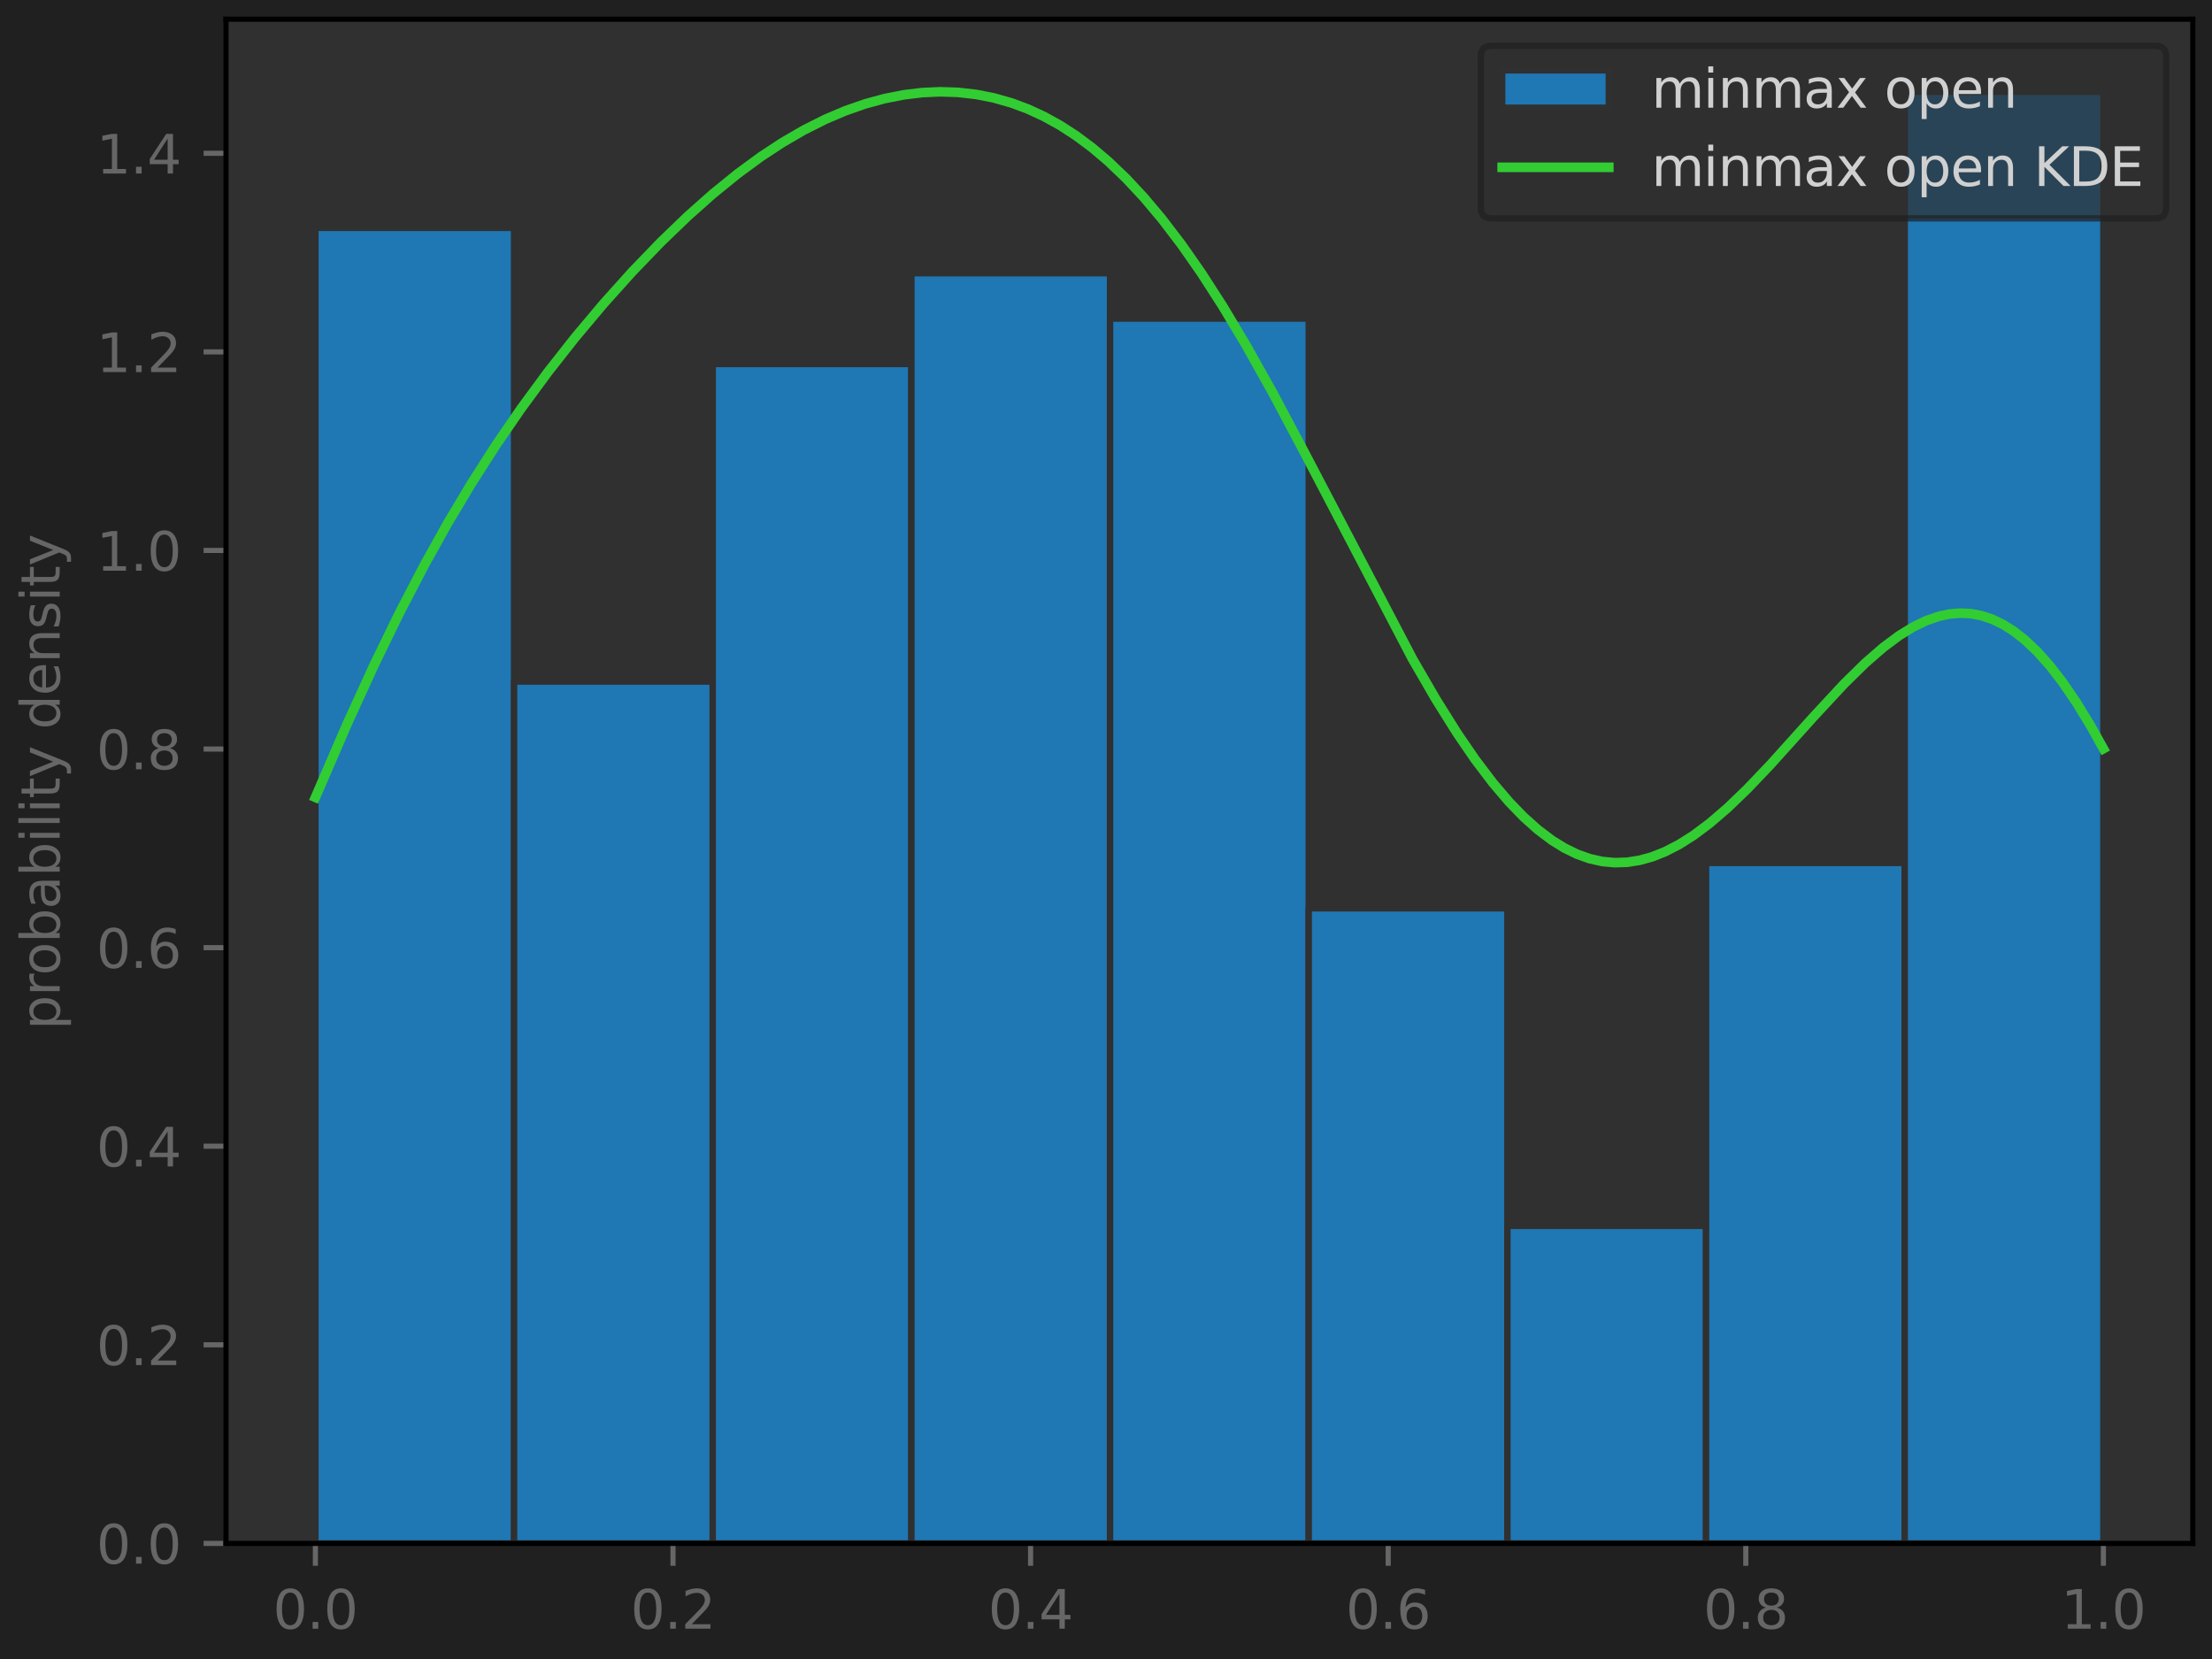 <?xml version="1.0" encoding="utf-8" standalone="no"?>
<!DOCTYPE svg PUBLIC "-//W3C//DTD SVG 1.1//EN"
  "http://www.w3.org/Graphics/SVG/1.1/DTD/svg11.dtd">
<svg xmlns:xlink="http://www.w3.org/1999/xlink" width="345.6pt" height="259.2pt" viewBox="0 0 345.6 259.2" xmlns="http://www.w3.org/2000/svg" version="1.1">
 <defs>
  <style type="text/css">*{stroke-linejoin: round; stroke-linecap: butt}</style>
 </defs>
 <g id="figure_1">
  <g id="patch_1">
   <path d="M 0 259.2 
L 345.6 259.2 
L 345.6 0 
L 0 0 
z
" style="fill: #202020"/>
  </g>
  <g id="axes_1">
   <g id="patch_2">
    <path d="M 35.309 241.138 
L 342.6 241.138 
L 342.6 3 
L 35.309 3 
z
" style="fill: #303030"/>
   </g>
   <g id="patch_3">
    <path d="M 49.277 241.138 
L 80.317 241.138 
L 80.317 35.602 
L 49.277 35.602 
z
" clip-path="url(#p929f3bccd8)" style="fill: #1f77b4; stroke: #303030; stroke-linejoin: miter"/>
   </g>
   <g id="patch_4">
    <path d="M 80.317 241.138 
L 111.356 241.138 
L 111.356 106.477 
L 80.317 106.477 
z
" clip-path="url(#p929f3bccd8)" style="fill: #1f77b4; stroke: #303030; stroke-linejoin: miter"/>
   </g>
   <g id="patch_5">
    <path d="M 111.356 241.138 
L 142.395 241.138 
L 142.395 56.865 
L 111.356 56.865 
z
" clip-path="url(#p929f3bccd8)" style="fill: #1f77b4; stroke: #303030; stroke-linejoin: miter"/>
   </g>
   <g id="patch_6">
    <path d="M 142.395 241.138 
L 173.435 241.138 
L 173.435 42.69 
L 142.395 42.69 
z
" clip-path="url(#p929f3bccd8)" style="fill: #1f77b4; stroke: #303030; stroke-linejoin: miter"/>
   </g>
   <g id="patch_7">
    <path d="M 173.435 241.138 
L 204.474 241.138 
L 204.474 49.777 
L 173.435 49.777 
z
" clip-path="url(#p929f3bccd8)" style="fill: #1f77b4; stroke: #303030; stroke-linejoin: miter"/>
   </g>
   <g id="patch_8">
    <path d="M 204.474 241.138 
L 235.514 241.138 
L 235.514 141.914 
L 204.474 141.914 
z
" clip-path="url(#p929f3bccd8)" style="fill: #1f77b4; stroke: #303030; stroke-linejoin: miter"/>
   </g>
   <g id="patch_9">
    <path d="M 235.514 241.138 
L 266.553 241.138 
L 266.553 191.526 
L 235.514 191.526 
z
" clip-path="url(#p929f3bccd8)" style="fill: #1f77b4; stroke: #303030; stroke-linejoin: miter"/>
   </g>
   <g id="patch_10">
    <path d="M 266.553 241.138 
L 297.593 241.138 
L 297.593 134.826 
L 266.553 134.826 
z
" clip-path="url(#p929f3bccd8)" style="fill: #1f77b4; stroke: #303030; stroke-linejoin: miter"/>
   </g>
   <g id="patch_11">
    <path d="M 297.593 241.138 
L 328.632 241.138 
L 328.632 14.34 
L 297.593 14.34 
z
" clip-path="url(#p929f3bccd8)" style="fill: #1f77b4; stroke: #303030; stroke-linejoin: miter"/>
   </g>
   <g id="matplotlib.axis_1">
    <g id="xtick_1">
     <g id="line2d_1">
      <defs>
       <path id="m3e4a8c4612" d="M 0 0 
L 0 3.5 
" style="stroke: #666666; stroke-width: 0.8"/>
      </defs>
      <g>
       <use xlink:href="#m3e4a8c4612" x="49.277" y="241.138" style="fill: #666666; stroke: #666666; stroke-width: 0.8"/>
      </g>
     </g>
     <g id="text_1">
      <!-- 0.0 -->
      <g style="fill: #666666" transform="translate(42.654 254.467) scale(0.083 -0.083)">
       <defs>
        <path id="DejaVuSans-30" d="M 2034 4250 
Q 1547 4250 1301 3770 
Q 1056 3291 1056 2328 
Q 1056 1369 1301 889 
Q 1547 409 2034 409 
Q 2525 409 2770 889 
Q 3016 1369 3016 2328 
Q 3016 3291 2770 3770 
Q 2525 4250 2034 4250 
z
M 2034 4750 
Q 2819 4750 3233 4129 
Q 3647 3509 3647 2328 
Q 3647 1150 3233 529 
Q 2819 -91 2034 -91 
Q 1250 -91 836 529 
Q 422 1150 422 2328 
Q 422 3509 836 4129 
Q 1250 4750 2034 4750 
z
" transform="scale(0.016)"/>
        <path id="DejaVuSans-2e" d="M 684 794 
L 1344 794 
L 1344 0 
L 684 0 
L 684 794 
z
" transform="scale(0.016)"/>
       </defs>
       <use xlink:href="#DejaVuSans-30"/>
       <use xlink:href="#DejaVuSans-2e" x="63.623"/>
       <use xlink:href="#DejaVuSans-30" x="95.41"/>
      </g>
     </g>
    </g>
    <g id="xtick_2">
     <g id="line2d_2">
      <g>
       <use xlink:href="#m3e4a8c4612" x="105.148" y="241.138" style="fill: #666666; stroke: #666666; stroke-width: 0.8"/>
      </g>
     </g>
     <g id="text_2">
      <!-- 0.2 -->
      <g style="fill: #666666" transform="translate(98.524 254.467) scale(0.083 -0.083)">
       <defs>
        <path id="DejaVuSans-32" d="M 1228 531 
L 3431 531 
L 3431 0 
L 469 0 
L 469 531 
Q 828 903 1448 1529 
Q 2069 2156 2228 2338 
Q 2531 2678 2651 2914 
Q 2772 3150 2772 3378 
Q 2772 3750 2511 3984 
Q 2250 4219 1831 4219 
Q 1534 4219 1204 4116 
Q 875 4013 500 3803 
L 500 4441 
Q 881 4594 1212 4672 
Q 1544 4750 1819 4750 
Q 2544 4750 2975 4387 
Q 3406 4025 3406 3419 
Q 3406 3131 3298 2873 
Q 3191 2616 2906 2266 
Q 2828 2175 2409 1742 
Q 1991 1309 1228 531 
z
" transform="scale(0.016)"/>
       </defs>
       <use xlink:href="#DejaVuSans-30"/>
       <use xlink:href="#DejaVuSans-2e" x="63.623"/>
       <use xlink:href="#DejaVuSans-32" x="95.41"/>
      </g>
     </g>
    </g>
    <g id="xtick_3">
     <g id="line2d_3">
      <g>
       <use xlink:href="#m3e4a8c4612" x="161.019" y="241.138" style="fill: #666666; stroke: #666666; stroke-width: 0.8"/>
      </g>
     </g>
     <g id="text_3">
      <!-- 0.4 -->
      <g style="fill: #666666" transform="translate(154.395 254.467) scale(0.083 -0.083)">
       <defs>
        <path id="DejaVuSans-34" d="M 2419 4116 
L 825 1625 
L 2419 1625 
L 2419 4116 
z
M 2253 4666 
L 3047 4666 
L 3047 1625 
L 3713 1625 
L 3713 1100 
L 3047 1100 
L 3047 0 
L 2419 0 
L 2419 1100 
L 313 1100 
L 313 1709 
L 2253 4666 
z
" transform="scale(0.016)"/>
       </defs>
       <use xlink:href="#DejaVuSans-30"/>
       <use xlink:href="#DejaVuSans-2e" x="63.623"/>
       <use xlink:href="#DejaVuSans-34" x="95.41"/>
      </g>
     </g>
    </g>
    <g id="xtick_4">
     <g id="line2d_4">
      <g>
       <use xlink:href="#m3e4a8c4612" x="216.89" y="241.138" style="fill: #666666; stroke: #666666; stroke-width: 0.8"/>
      </g>
     </g>
     <g id="text_4">
      <!-- 0.6 -->
      <g style="fill: #666666" transform="translate(210.266 254.467) scale(0.083 -0.083)">
       <defs>
        <path id="DejaVuSans-36" d="M 2113 2584 
Q 1688 2584 1439 2293 
Q 1191 2003 1191 1497 
Q 1191 994 1439 701 
Q 1688 409 2113 409 
Q 2538 409 2786 701 
Q 3034 994 3034 1497 
Q 3034 2003 2786 2293 
Q 2538 2584 2113 2584 
z
M 3366 4563 
L 3366 3988 
Q 3128 4100 2886 4159 
Q 2644 4219 2406 4219 
Q 1781 4219 1451 3797 
Q 1122 3375 1075 2522 
Q 1259 2794 1537 2939 
Q 1816 3084 2150 3084 
Q 2853 3084 3261 2657 
Q 3669 2231 3669 1497 
Q 3669 778 3244 343 
Q 2819 -91 2113 -91 
Q 1303 -91 875 529 
Q 447 1150 447 2328 
Q 447 3434 972 4092 
Q 1497 4750 2381 4750 
Q 2619 4750 2861 4703 
Q 3103 4656 3366 4563 
z
" transform="scale(0.016)"/>
       </defs>
       <use xlink:href="#DejaVuSans-30"/>
       <use xlink:href="#DejaVuSans-2e" x="63.623"/>
       <use xlink:href="#DejaVuSans-36" x="95.41"/>
      </g>
     </g>
    </g>
    <g id="xtick_5">
     <g id="line2d_5">
      <g>
       <use xlink:href="#m3e4a8c4612" x="272.761" y="241.138" style="fill: #666666; stroke: #666666; stroke-width: 0.8"/>
      </g>
     </g>
     <g id="text_5">
      <!-- 0.8 -->
      <g style="fill: #666666" transform="translate(266.137 254.467) scale(0.083 -0.083)">
       <defs>
        <path id="DejaVuSans-38" d="M 2034 2216 
Q 1584 2216 1326 1975 
Q 1069 1734 1069 1313 
Q 1069 891 1326 650 
Q 1584 409 2034 409 
Q 2484 409 2743 651 
Q 3003 894 3003 1313 
Q 3003 1734 2745 1975 
Q 2488 2216 2034 2216 
z
M 1403 2484 
Q 997 2584 770 2862 
Q 544 3141 544 3541 
Q 544 4100 942 4425 
Q 1341 4750 2034 4750 
Q 2731 4750 3128 4425 
Q 3525 4100 3525 3541 
Q 3525 3141 3298 2862 
Q 3072 2584 2669 2484 
Q 3125 2378 3379 2068 
Q 3634 1759 3634 1313 
Q 3634 634 3220 271 
Q 2806 -91 2034 -91 
Q 1263 -91 848 271 
Q 434 634 434 1313 
Q 434 1759 690 2068 
Q 947 2378 1403 2484 
z
M 1172 3481 
Q 1172 3119 1398 2916 
Q 1625 2713 2034 2713 
Q 2441 2713 2670 2916 
Q 2900 3119 2900 3481 
Q 2900 3844 2670 4047 
Q 2441 4250 2034 4250 
Q 1625 4250 1398 4047 
Q 1172 3844 1172 3481 
z
" transform="scale(0.016)"/>
       </defs>
       <use xlink:href="#DejaVuSans-30"/>
       <use xlink:href="#DejaVuSans-2e" x="63.623"/>
       <use xlink:href="#DejaVuSans-38" x="95.41"/>
      </g>
     </g>
    </g>
    <g id="xtick_6">
     <g id="line2d_6">
      <g>
       <use xlink:href="#m3e4a8c4612" x="328.632" y="241.138" style="fill: #666666; stroke: #666666; stroke-width: 0.8"/>
      </g>
     </g>
     <g id="text_6">
      <!-- 1.0 -->
      <g style="fill: #666666" transform="translate(322.008 254.467) scale(0.083 -0.083)">
       <defs>
        <path id="DejaVuSans-31" d="M 794 531 
L 1825 531 
L 1825 4091 
L 703 3866 
L 703 4441 
L 1819 4666 
L 2450 4666 
L 2450 531 
L 3481 531 
L 3481 0 
L 794 0 
L 794 531 
z
" transform="scale(0.016)"/>
       </defs>
       <use xlink:href="#DejaVuSans-31"/>
       <use xlink:href="#DejaVuSans-2e" x="63.623"/>
       <use xlink:href="#DejaVuSans-30" x="95.41"/>
      </g>
     </g>
    </g>
   </g>
   <g id="matplotlib.axis_2">
    <g id="ytick_1">
     <g id="line2d_7">
      <defs>
       <path id="m2c82d5176e" d="M 0 0 
L -3.5 0 
" style="stroke: #666666; stroke-width: 0.8"/>
      </defs>
      <g>
       <use xlink:href="#m2c82d5176e" x="35.309" y="241.138" style="fill: #666666; stroke: #666666; stroke-width: 0.8"/>
      </g>
     </g>
     <g id="text_7">
      <!-- 0.0 -->
      <g style="fill: #666666" transform="translate(15.062 244.303) scale(0.083 -0.083)">
       <use xlink:href="#DejaVuSans-30"/>
       <use xlink:href="#DejaVuSans-2e" x="63.623"/>
       <use xlink:href="#DejaVuSans-30" x="95.41"/>
      </g>
     </g>
    </g>
    <g id="ytick_2">
     <g id="line2d_8">
      <g>
       <use xlink:href="#m2c82d5176e" x="35.309" y="210.111" style="fill: #666666; stroke: #666666; stroke-width: 0.8"/>
      </g>
     </g>
     <g id="text_8">
      <!-- 0.2 -->
      <g style="fill: #666666" transform="translate(15.062 213.275) scale(0.083 -0.083)">
       <use xlink:href="#DejaVuSans-30"/>
       <use xlink:href="#DejaVuSans-2e" x="63.623"/>
       <use xlink:href="#DejaVuSans-32" x="95.41"/>
      </g>
     </g>
    </g>
    <g id="ytick_3">
     <g id="line2d_9">
      <g>
       <use xlink:href="#m2c82d5176e" x="35.309" y="179.083" style="fill: #666666; stroke: #666666; stroke-width: 0.8"/>
      </g>
     </g>
     <g id="text_9">
      <!-- 0.4 -->
      <g style="fill: #666666" transform="translate(15.062 182.248) scale(0.083 -0.083)">
       <use xlink:href="#DejaVuSans-30"/>
       <use xlink:href="#DejaVuSans-2e" x="63.623"/>
       <use xlink:href="#DejaVuSans-34" x="95.41"/>
      </g>
     </g>
    </g>
    <g id="ytick_4">
     <g id="line2d_10">
      <g>
       <use xlink:href="#m2c82d5176e" x="35.309" y="148.056" style="fill: #666666; stroke: #666666; stroke-width: 0.8"/>
      </g>
     </g>
     <g id="text_10">
      <!-- 0.6 -->
      <g style="fill: #666666" transform="translate(15.062 151.221) scale(0.083 -0.083)">
       <use xlink:href="#DejaVuSans-30"/>
       <use xlink:href="#DejaVuSans-2e" x="63.623"/>
       <use xlink:href="#DejaVuSans-36" x="95.41"/>
      </g>
     </g>
    </g>
    <g id="ytick_5">
     <g id="line2d_11">
      <g>
       <use xlink:href="#m2c82d5176e" x="35.309" y="117.029" style="fill: #666666; stroke: #666666; stroke-width: 0.8"/>
      </g>
     </g>
     <g id="text_11">
      <!-- 0.8 -->
      <g style="fill: #666666" transform="translate(15.062 120.194) scale(0.083 -0.083)">
       <use xlink:href="#DejaVuSans-30"/>
       <use xlink:href="#DejaVuSans-2e" x="63.623"/>
       <use xlink:href="#DejaVuSans-38" x="95.41"/>
      </g>
     </g>
    </g>
    <g id="ytick_6">
     <g id="line2d_12">
      <g>
       <use xlink:href="#m2c82d5176e" x="35.309" y="86.002" style="fill: #666666; stroke: #666666; stroke-width: 0.8"/>
      </g>
     </g>
     <g id="text_12">
      <!-- 1.0 -->
      <g style="fill: #666666" transform="translate(15.062 89.167) scale(0.083 -0.083)">
       <use xlink:href="#DejaVuSans-31"/>
       <use xlink:href="#DejaVuSans-2e" x="63.623"/>
       <use xlink:href="#DejaVuSans-30" x="95.41"/>
      </g>
     </g>
    </g>
    <g id="ytick_7">
     <g id="line2d_13">
      <g>
       <use xlink:href="#m2c82d5176e" x="35.309" y="54.975" style="fill: #666666; stroke: #666666; stroke-width: 0.8"/>
      </g>
     </g>
     <g id="text_13">
      <!-- 1.2 -->
      <g style="fill: #666666" transform="translate(15.062 58.139) scale(0.083 -0.083)">
       <use xlink:href="#DejaVuSans-31"/>
       <use xlink:href="#DejaVuSans-2e" x="63.623"/>
       <use xlink:href="#DejaVuSans-32" x="95.41"/>
      </g>
     </g>
    </g>
    <g id="ytick_8">
     <g id="line2d_14">
      <g>
       <use xlink:href="#m2c82d5176e" x="35.309" y="23.948" style="fill: #666666; stroke: #666666; stroke-width: 0.8"/>
      </g>
     </g>
     <g id="text_14">
      <!-- 1.4 -->
      <g style="fill: #666666" transform="translate(15.062 27.112) scale(0.083 -0.083)">
       <use xlink:href="#DejaVuSans-31"/>
       <use xlink:href="#DejaVuSans-2e" x="63.623"/>
       <use xlink:href="#DejaVuSans-34" x="95.41"/>
      </g>
     </g>
    </g>
    <g id="text_15">
     <!-- probability density -->
     <g style="fill: #666666" transform="translate(9.33 160.885) rotate(-90) scale(0.083 -0.083)">
      <defs>
       <path id="DejaVuSans-70" d="M 1159 525 
L 1159 -1331 
L 581 -1331 
L 581 3500 
L 1159 3500 
L 1159 2969 
Q 1341 3281 1617 3432 
Q 1894 3584 2278 3584 
Q 2916 3584 3314 3078 
Q 3713 2572 3713 1747 
Q 3713 922 3314 415 
Q 2916 -91 2278 -91 
Q 1894 -91 1617 61 
Q 1341 213 1159 525 
z
M 3116 1747 
Q 3116 2381 2855 2742 
Q 2594 3103 2138 3103 
Q 1681 3103 1420 2742 
Q 1159 2381 1159 1747 
Q 1159 1113 1420 752 
Q 1681 391 2138 391 
Q 2594 391 2855 752 
Q 3116 1113 3116 1747 
z
" transform="scale(0.016)"/>
       <path id="DejaVuSans-72" d="M 2631 2963 
Q 2534 3019 2420 3045 
Q 2306 3072 2169 3072 
Q 1681 3072 1420 2755 
Q 1159 2438 1159 1844 
L 1159 0 
L 581 0 
L 581 3500 
L 1159 3500 
L 1159 2956 
Q 1341 3275 1631 3429 
Q 1922 3584 2338 3584 
Q 2397 3584 2469 3576 
Q 2541 3569 2628 3553 
L 2631 2963 
z
" transform="scale(0.016)"/>
       <path id="DejaVuSans-6f" d="M 1959 3097 
Q 1497 3097 1228 2736 
Q 959 2375 959 1747 
Q 959 1119 1226 758 
Q 1494 397 1959 397 
Q 2419 397 2687 759 
Q 2956 1122 2956 1747 
Q 2956 2369 2687 2733 
Q 2419 3097 1959 3097 
z
M 1959 3584 
Q 2709 3584 3137 3096 
Q 3566 2609 3566 1747 
Q 3566 888 3137 398 
Q 2709 -91 1959 -91 
Q 1206 -91 779 398 
Q 353 888 353 1747 
Q 353 2609 779 3096 
Q 1206 3584 1959 3584 
z
" transform="scale(0.016)"/>
       <path id="DejaVuSans-62" d="M 3116 1747 
Q 3116 2381 2855 2742 
Q 2594 3103 2138 3103 
Q 1681 3103 1420 2742 
Q 1159 2381 1159 1747 
Q 1159 1113 1420 752 
Q 1681 391 2138 391 
Q 2594 391 2855 752 
Q 3116 1113 3116 1747 
z
M 1159 2969 
Q 1341 3281 1617 3432 
Q 1894 3584 2278 3584 
Q 2916 3584 3314 3078 
Q 3713 2572 3713 1747 
Q 3713 922 3314 415 
Q 2916 -91 2278 -91 
Q 1894 -91 1617 61 
Q 1341 213 1159 525 
L 1159 0 
L 581 0 
L 581 4863 
L 1159 4863 
L 1159 2969 
z
" transform="scale(0.016)"/>
       <path id="DejaVuSans-61" d="M 2194 1759 
Q 1497 1759 1228 1600 
Q 959 1441 959 1056 
Q 959 750 1161 570 
Q 1363 391 1709 391 
Q 2188 391 2477 730 
Q 2766 1069 2766 1631 
L 2766 1759 
L 2194 1759 
z
M 3341 1997 
L 3341 0 
L 2766 0 
L 2766 531 
Q 2569 213 2275 61 
Q 1981 -91 1556 -91 
Q 1019 -91 701 211 
Q 384 513 384 1019 
Q 384 1609 779 1909 
Q 1175 2209 1959 2209 
L 2766 2209 
L 2766 2266 
Q 2766 2663 2505 2880 
Q 2244 3097 1772 3097 
Q 1472 3097 1187 3025 
Q 903 2953 641 2809 
L 641 3341 
Q 956 3463 1253 3523 
Q 1550 3584 1831 3584 
Q 2591 3584 2966 3190 
Q 3341 2797 3341 1997 
z
" transform="scale(0.016)"/>
       <path id="DejaVuSans-69" d="M 603 3500 
L 1178 3500 
L 1178 0 
L 603 0 
L 603 3500 
z
M 603 4863 
L 1178 4863 
L 1178 4134 
L 603 4134 
L 603 4863 
z
" transform="scale(0.016)"/>
       <path id="DejaVuSans-6c" d="M 603 4863 
L 1178 4863 
L 1178 0 
L 603 0 
L 603 4863 
z
" transform="scale(0.016)"/>
       <path id="DejaVuSans-74" d="M 1172 4494 
L 1172 3500 
L 2356 3500 
L 2356 3053 
L 1172 3053 
L 1172 1153 
Q 1172 725 1289 603 
Q 1406 481 1766 481 
L 2356 481 
L 2356 0 
L 1766 0 
Q 1100 0 847 248 
Q 594 497 594 1153 
L 594 3053 
L 172 3053 
L 172 3500 
L 594 3500 
L 594 4494 
L 1172 4494 
z
" transform="scale(0.016)"/>
       <path id="DejaVuSans-79" d="M 2059 -325 
Q 1816 -950 1584 -1140 
Q 1353 -1331 966 -1331 
L 506 -1331 
L 506 -850 
L 844 -850 
Q 1081 -850 1212 -737 
Q 1344 -625 1503 -206 
L 1606 56 
L 191 3500 
L 800 3500 
L 1894 763 
L 2988 3500 
L 3597 3500 
L 2059 -325 
z
" transform="scale(0.016)"/>
       <path id="DejaVuSans-20" transform="scale(0.016)"/>
       <path id="DejaVuSans-64" d="M 2906 2969 
L 2906 4863 
L 3481 4863 
L 3481 0 
L 2906 0 
L 2906 525 
Q 2725 213 2448 61 
Q 2172 -91 1784 -91 
Q 1150 -91 751 415 
Q 353 922 353 1747 
Q 353 2572 751 3078 
Q 1150 3584 1784 3584 
Q 2172 3584 2448 3432 
Q 2725 3281 2906 2969 
z
M 947 1747 
Q 947 1113 1208 752 
Q 1469 391 1925 391 
Q 2381 391 2643 752 
Q 2906 1113 2906 1747 
Q 2906 2381 2643 2742 
Q 2381 3103 1925 3103 
Q 1469 3103 1208 2742 
Q 947 2381 947 1747 
z
" transform="scale(0.016)"/>
       <path id="DejaVuSans-65" d="M 3597 1894 
L 3597 1613 
L 953 1613 
Q 991 1019 1311 708 
Q 1631 397 2203 397 
Q 2534 397 2845 478 
Q 3156 559 3463 722 
L 3463 178 
Q 3153 47 2828 -22 
Q 2503 -91 2169 -91 
Q 1331 -91 842 396 
Q 353 884 353 1716 
Q 353 2575 817 3079 
Q 1281 3584 2069 3584 
Q 2775 3584 3186 3129 
Q 3597 2675 3597 1894 
z
M 3022 2063 
Q 3016 2534 2758 2815 
Q 2500 3097 2075 3097 
Q 1594 3097 1305 2825 
Q 1016 2553 972 2059 
L 3022 2063 
z
" transform="scale(0.016)"/>
       <path id="DejaVuSans-6e" d="M 3513 2113 
L 3513 0 
L 2938 0 
L 2938 2094 
Q 2938 2591 2744 2837 
Q 2550 3084 2163 3084 
Q 1697 3084 1428 2787 
Q 1159 2491 1159 1978 
L 1159 0 
L 581 0 
L 581 3500 
L 1159 3500 
L 1159 2956 
Q 1366 3272 1645 3428 
Q 1925 3584 2291 3584 
Q 2894 3584 3203 3211 
Q 3513 2838 3513 2113 
z
" transform="scale(0.016)"/>
       <path id="DejaVuSans-73" d="M 2834 3397 
L 2834 2853 
Q 2591 2978 2328 3040 
Q 2066 3103 1784 3103 
Q 1356 3103 1142 2972 
Q 928 2841 928 2578 
Q 928 2378 1081 2264 
Q 1234 2150 1697 2047 
L 1894 2003 
Q 2506 1872 2764 1633 
Q 3022 1394 3022 966 
Q 3022 478 2636 193 
Q 2250 -91 1575 -91 
Q 1294 -91 989 -36 
Q 684 19 347 128 
L 347 722 
Q 666 556 975 473 
Q 1284 391 1588 391 
Q 1994 391 2212 530 
Q 2431 669 2431 922 
Q 2431 1156 2273 1281 
Q 2116 1406 1581 1522 
L 1381 1569 
Q 847 1681 609 1914 
Q 372 2147 372 2553 
Q 372 3047 722 3315 
Q 1072 3584 1716 3584 
Q 2034 3584 2315 3537 
Q 2597 3491 2834 3397 
z
" transform="scale(0.016)"/>
      </defs>
      <use xlink:href="#DejaVuSans-70"/>
      <use xlink:href="#DejaVuSans-72" x="63.477"/>
      <use xlink:href="#DejaVuSans-6f" x="102.34"/>
      <use xlink:href="#DejaVuSans-62" x="163.521"/>
      <use xlink:href="#DejaVuSans-61" x="226.998"/>
      <use xlink:href="#DejaVuSans-62" x="288.277"/>
      <use xlink:href="#DejaVuSans-69" x="351.754"/>
      <use xlink:href="#DejaVuSans-6c" x="379.537"/>
      <use xlink:href="#DejaVuSans-69" x="407.32"/>
      <use xlink:href="#DejaVuSans-74" x="435.104"/>
      <use xlink:href="#DejaVuSans-79" x="474.312"/>
      <use xlink:href="#DejaVuSans-20" x="533.492"/>
      <use xlink:href="#DejaVuSans-64" x="565.279"/>
      <use xlink:href="#DejaVuSans-65" x="628.756"/>
      <use xlink:href="#DejaVuSans-6e" x="690.279"/>
      <use xlink:href="#DejaVuSans-73" x="753.658"/>
      <use xlink:href="#DejaVuSans-69" x="805.758"/>
      <use xlink:href="#DejaVuSans-74" x="833.541"/>
      <use xlink:href="#DejaVuSans-79" x="872.75"/>
     </g>
    </g>
   </g>
   <g id="line2d_15">
    <path d="M 49.277 124.584 
L 54.311 112.944 
L 58.505 103.784 
L 62.42 95.745 
L 66.335 88.226 
L 69.97 81.707 
L 73.605 75.617 
L 77.52 69.502 
L 81.435 63.803 
L 85.63 58.103 
L 89.824 52.773 
L 94.298 47.448 
L 98.772 42.468 
L 103.247 37.825 
L 107.441 33.787 
L 111.356 30.308 
L 115.271 27.13 
L 118.906 24.464 
L 122.262 22.261 
L 125.617 20.313 
L 128.973 18.629 
L 132.049 17.323 
L 135.125 16.247 
L 138.201 15.405 
L 141.277 14.803 
L 144.073 14.468 
L 146.87 14.341 
L 149.666 14.43 
L 152.462 14.744 
L 155.259 15.292 
L 158.055 16.088 
L 160.572 17.027 
L 163.088 18.185 
L 165.605 19.574 
L 168.122 21.203 
L 170.639 23.079 
L 173.155 25.212 
L 175.952 27.887 
L 178.748 30.888 
L 181.544 34.215 
L 184.62 38.247 
L 187.696 42.654 
L 191.052 47.866 
L 194.687 53.942 
L 198.882 61.426 
L 203.915 70.905 
L 220.693 102.961 
L 224.328 109.234 
L 227.684 114.588 
L 230.48 118.668 
L 233.277 122.356 
L 235.793 125.307 
L 238.03 127.619 
L 240.268 129.622 
L 242.505 131.307 
L 244.462 132.513 
L 246.419 133.464 
L 248.377 134.159 
L 250.334 134.598 
L 252.292 134.782 
L 254.249 134.716 
L 256.207 134.405 
L 258.164 133.857 
L 260.122 133.081 
L 262.359 131.929 
L 264.596 130.513 
L 267.112 128.632 
L 269.909 126.23 
L 272.985 123.27 
L 276.62 119.454 
L 283.331 112.003 
L 288.085 106.881 
L 291.441 103.586 
L 294.237 101.156 
L 296.754 99.284 
L 298.991 97.914 
L 300.948 96.972 
L 302.906 96.292 
L 304.583 95.932 
L 306.261 95.79 
L 307.939 95.876 
L 309.617 96.197 
L 311.295 96.761 
L 312.972 97.573 
L 314.65 98.636 
L 316.328 99.95 
L 318.286 101.802 
L 320.243 103.993 
L 322.2 106.515 
L 324.438 109.788 
L 326.675 113.458 
L 328.632 116.974 
L 328.632 116.974 
" clip-path="url(#p929f3bccd8)" style="fill: none; stroke: #32cd32; stroke-width: 1.5; stroke-linecap: square"/>
   </g>
   <g id="patch_12">
    <path d="M 35.309 241.138 
L 35.309 3 
" style="fill: none; stroke: #000000; stroke-width: 0.8; stroke-linejoin: miter; stroke-linecap: square"/>
   </g>
   <g id="patch_13">
    <path d="M 342.6 241.138 
L 342.6 3 
" style="fill: none; stroke: #000000; stroke-width: 0.8; stroke-linejoin: miter; stroke-linecap: square"/>
   </g>
   <g id="patch_14">
    <path d="M 35.309 241.138 
L 342.6 241.138 
" style="fill: none; stroke: #000000; stroke-width: 0.8; stroke-linejoin: miter; stroke-linecap: square"/>
   </g>
   <g id="patch_15">
    <path d="M 35.309 3 
L 342.6 3 
" style="fill: none; stroke: #000000; stroke-width: 0.8; stroke-linejoin: miter; stroke-linecap: square"/>
   </g>
   <g id="legend_1">
    <g id="patch_16">
     <path d="M 233.032 34.118 
L 336.769 34.118 
Q 338.435 34.118 338.435 32.452 
L 338.435 8.831 
Q 338.435 7.165 336.769 7.165 
L 233.032 7.165 
Q 231.366 7.165 231.366 8.831 
L 231.366 32.452 
Q 231.366 34.118 233.032 34.118 
z
" style="fill: #303030; opacity: 0.7; stroke: #202020; stroke-linejoin: miter"/>
    </g>
    <g id="patch_17">
     <path d="M 234.698 16.827 
L 251.358 16.827 
L 251.358 10.996 
L 234.698 10.996 
z
" style="fill: #1f77b4; stroke: #303030; stroke-linejoin: miter"/>
    </g>
    <g id="text_16">
     <!-- minmax open -->
     <g style="fill: #d0d0d0" transform="translate(258.022 16.827) scale(0.083 -0.083)">
      <defs>
       <path id="DejaVuSans-6d" d="M 3328 2828 
Q 3544 3216 3844 3400 
Q 4144 3584 4550 3584 
Q 5097 3584 5394 3201 
Q 5691 2819 5691 2113 
L 5691 0 
L 5113 0 
L 5113 2094 
Q 5113 2597 4934 2840 
Q 4756 3084 4391 3084 
Q 3944 3084 3684 2787 
Q 3425 2491 3425 1978 
L 3425 0 
L 2847 0 
L 2847 2094 
Q 2847 2600 2669 2842 
Q 2491 3084 2119 3084 
Q 1678 3084 1418 2786 
Q 1159 2488 1159 1978 
L 1159 0 
L 581 0 
L 581 3500 
L 1159 3500 
L 1159 2956 
Q 1356 3278 1631 3431 
Q 1906 3584 2284 3584 
Q 2666 3584 2933 3390 
Q 3200 3197 3328 2828 
z
" transform="scale(0.016)"/>
       <path id="DejaVuSans-78" d="M 3513 3500 
L 2247 1797 
L 3578 0 
L 2900 0 
L 1881 1375 
L 863 0 
L 184 0 
L 1544 1831 
L 300 3500 
L 978 3500 
L 1906 2253 
L 2834 3500 
L 3513 3500 
z
" transform="scale(0.016)"/>
      </defs>
      <use xlink:href="#DejaVuSans-6d"/>
      <use xlink:href="#DejaVuSans-69" x="97.412"/>
      <use xlink:href="#DejaVuSans-6e" x="125.195"/>
      <use xlink:href="#DejaVuSans-6d" x="188.574"/>
      <use xlink:href="#DejaVuSans-61" x="285.986"/>
      <use xlink:href="#DejaVuSans-78" x="347.266"/>
      <use xlink:href="#DejaVuSans-20" x="406.445"/>
      <use xlink:href="#DejaVuSans-6f" x="438.232"/>
      <use xlink:href="#DejaVuSans-70" x="499.414"/>
      <use xlink:href="#DejaVuSans-65" x="562.891"/>
      <use xlink:href="#DejaVuSans-6e" x="624.414"/>
     </g>
    </g>
    <g id="line2d_16">
     <path d="M 234.698 26.138 
L 243.028 26.138 
L 251.358 26.138 
" style="fill: none; stroke: #32cd32; stroke-width: 1.5; stroke-linecap: square"/>
    </g>
    <g id="text_17">
     <!-- minmax open KDE -->
     <g style="fill: #d0d0d0" transform="translate(258.022 29.054) scale(0.083 -0.083)">
      <defs>
       <path id="DejaVuSans-4b" d="M 628 4666 
L 1259 4666 
L 1259 2694 
L 3353 4666 
L 4166 4666 
L 1850 2491 
L 4331 0 
L 3500 0 
L 1259 2247 
L 1259 0 
L 628 0 
L 628 4666 
z
" transform="scale(0.016)"/>
       <path id="DejaVuSans-44" d="M 1259 4147 
L 1259 519 
L 2022 519 
Q 2988 519 3436 956 
Q 3884 1394 3884 2338 
Q 3884 3275 3436 3711 
Q 2988 4147 2022 4147 
L 1259 4147 
z
M 628 4666 
L 1925 4666 
Q 3281 4666 3915 4102 
Q 4550 3538 4550 2338 
Q 4550 1131 3912 565 
Q 3275 0 1925 0 
L 628 0 
L 628 4666 
z
" transform="scale(0.016)"/>
       <path id="DejaVuSans-45" d="M 628 4666 
L 3578 4666 
L 3578 4134 
L 1259 4134 
L 1259 2753 
L 3481 2753 
L 3481 2222 
L 1259 2222 
L 1259 531 
L 3634 531 
L 3634 0 
L 628 0 
L 628 4666 
z
" transform="scale(0.016)"/>
      </defs>
      <use xlink:href="#DejaVuSans-6d"/>
      <use xlink:href="#DejaVuSans-69" x="97.412"/>
      <use xlink:href="#DejaVuSans-6e" x="125.195"/>
      <use xlink:href="#DejaVuSans-6d" x="188.574"/>
      <use xlink:href="#DejaVuSans-61" x="285.986"/>
      <use xlink:href="#DejaVuSans-78" x="347.266"/>
      <use xlink:href="#DejaVuSans-20" x="406.445"/>
      <use xlink:href="#DejaVuSans-6f" x="438.232"/>
      <use xlink:href="#DejaVuSans-70" x="499.414"/>
      <use xlink:href="#DejaVuSans-65" x="562.891"/>
      <use xlink:href="#DejaVuSans-6e" x="624.414"/>
      <use xlink:href="#DejaVuSans-20" x="687.793"/>
      <use xlink:href="#DejaVuSans-4b" x="719.58"/>
      <use xlink:href="#DejaVuSans-44" x="785.156"/>
      <use xlink:href="#DejaVuSans-45" x="862.158"/>
     </g>
    </g>
   </g>
  </g>
 </g>
 <defs>
  <clipPath id="p929f3bccd8">
   <rect x="35.309" y="3" width="307.29" height="238.138"/>
  </clipPath>
 </defs>
</svg>
